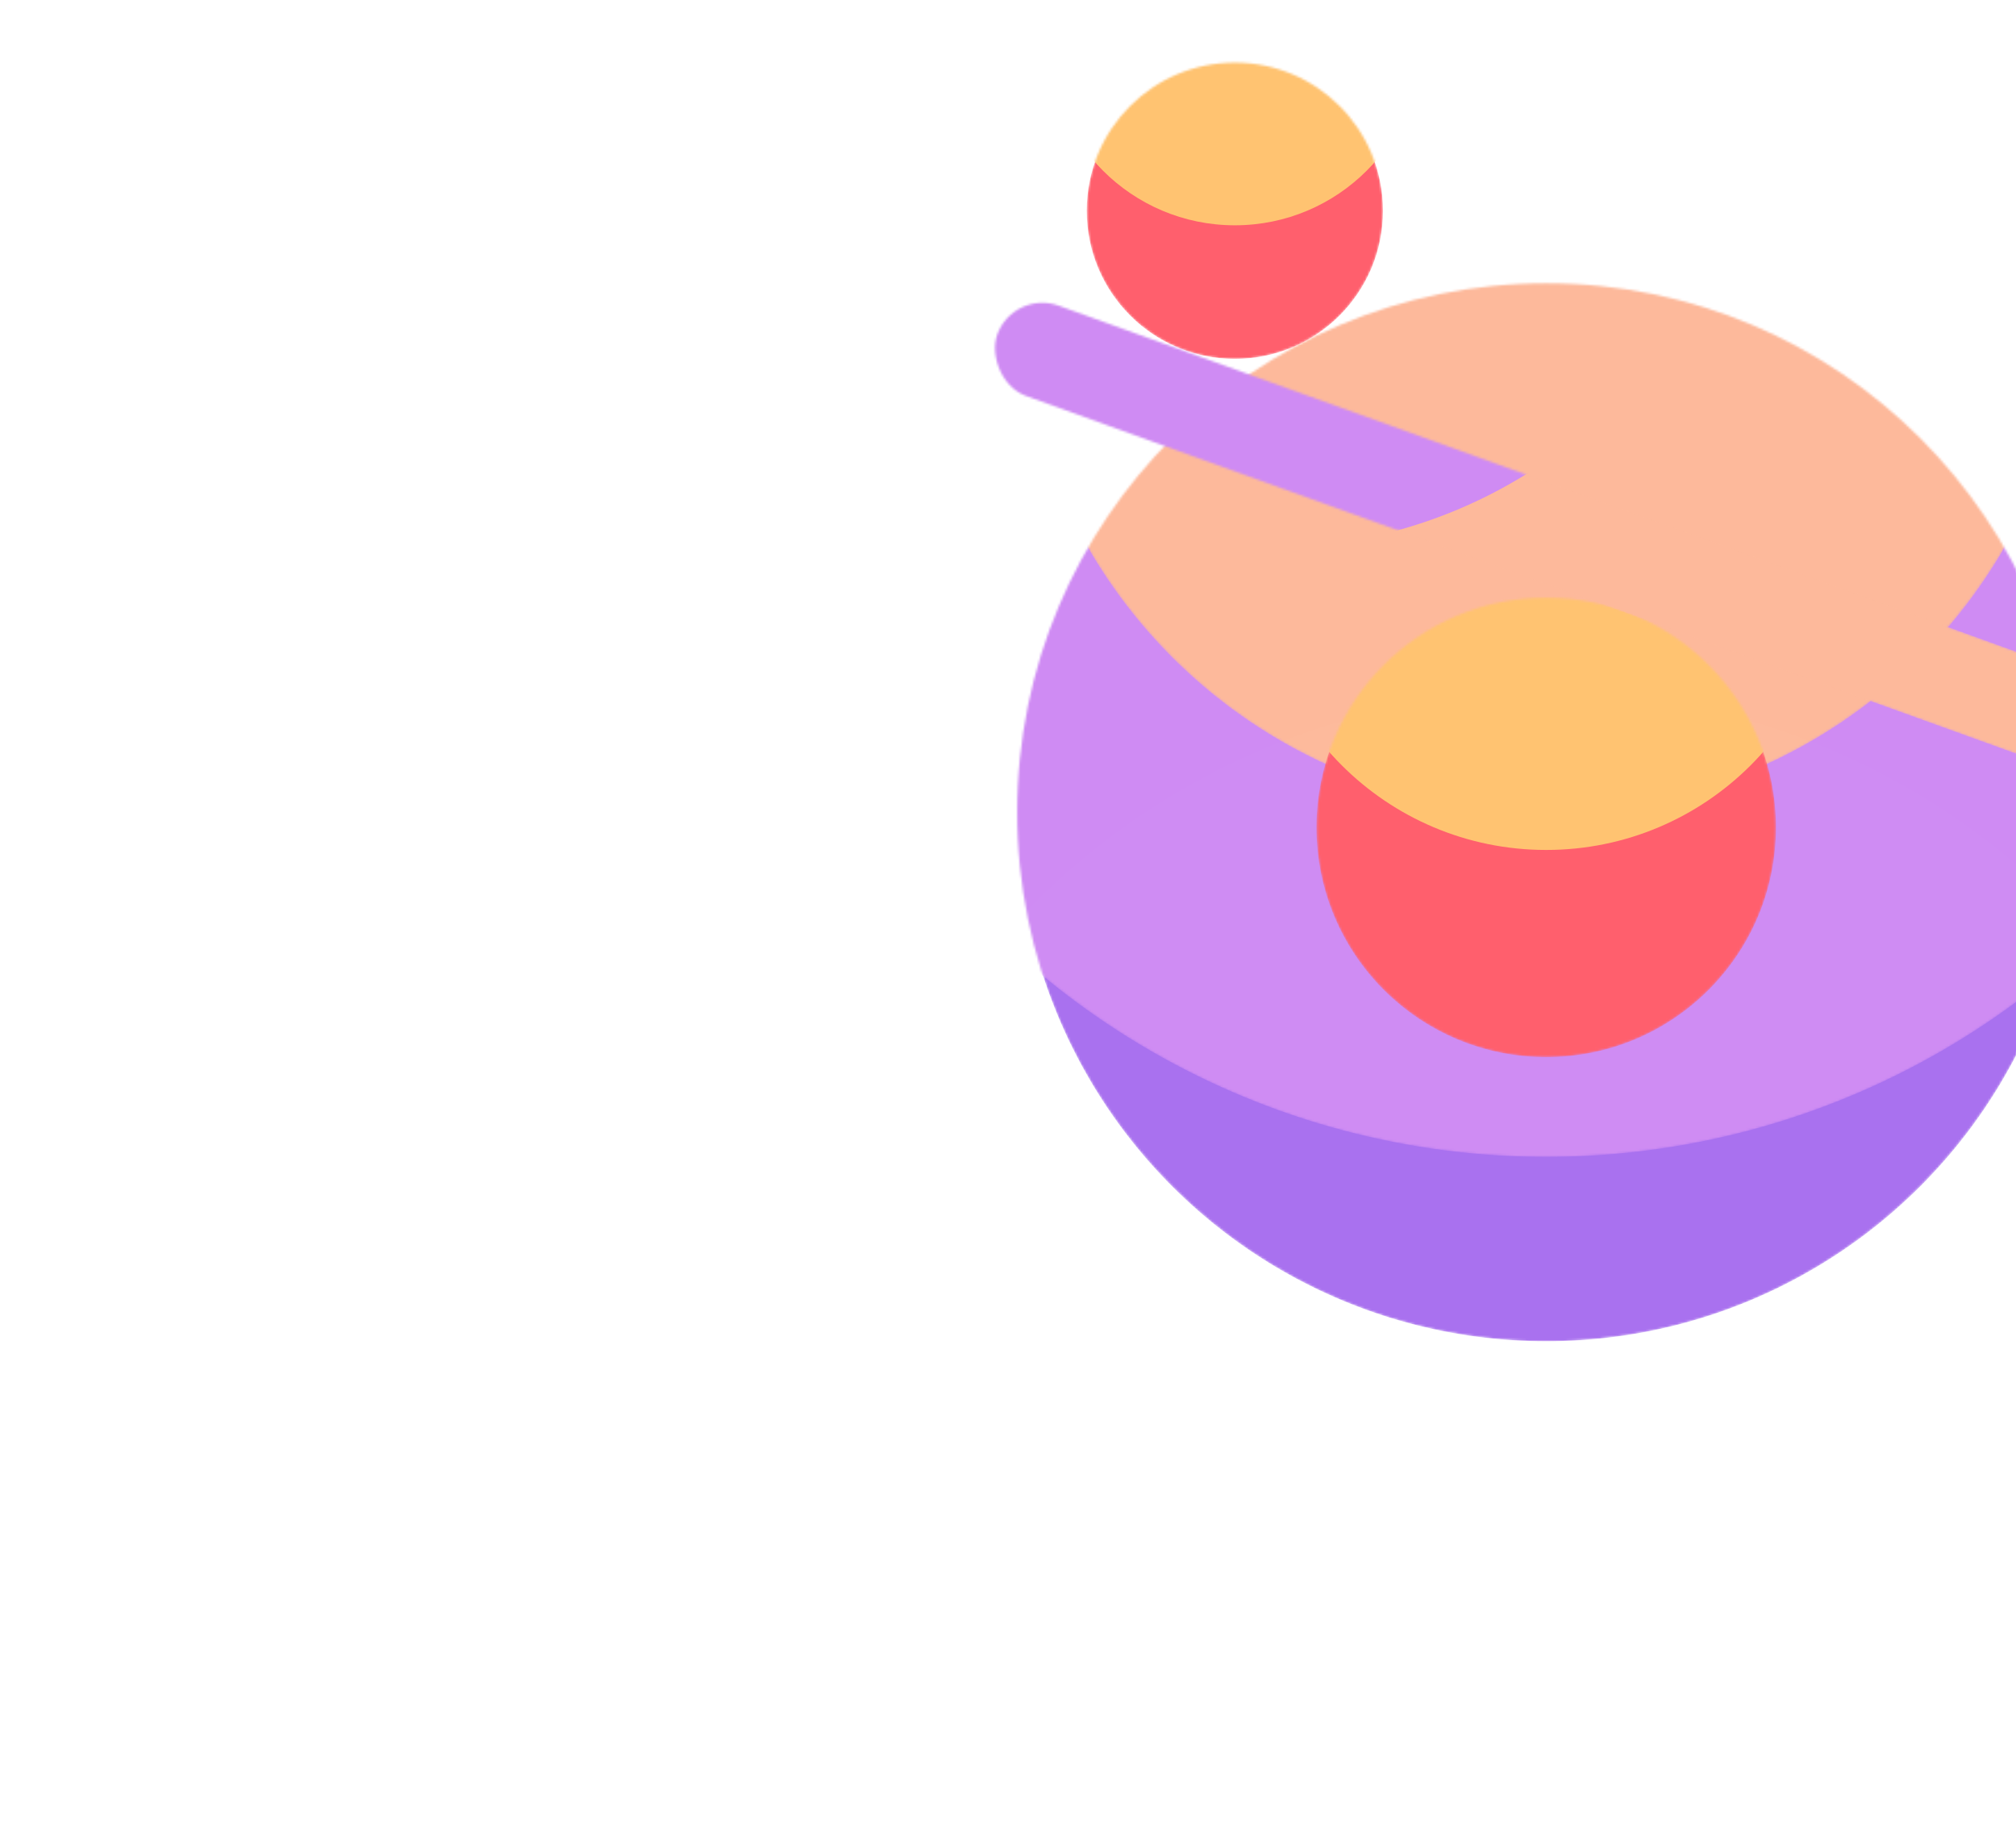 <svg width="884" height="800" viewBox="0 0 884 800" fill="none" xmlns="http://www.w3.org/2000/svg">
<mask id="mask0_374_3937" style="mask-type:alpha" maskUnits="userSpaceOnUse" x="446" y="124" width="464" height="465">
<circle cx="678" cy="356.193" r="231.965" transform="rotate(-90 678 356.193)" fill="#A870EF"/>
</mask>
<g mask="url(#mask0_374_3937)">
<circle cx="678" cy="356.193" r="231.965" transform="rotate(-90 678 356.193)" fill="#A870EF"/>
<mask id="mask1_374_3937" style="mask-type:alpha" maskUnits="userSpaceOnUse" x="331" y="-186" width="694" height="694">
<circle cx="677.999" cy="160.68" r="346.622" fill="#D9D9D9"/>
</mask>
<g mask="url(#mask1_374_3937)">
<g filter="url(#filter0_f_374_3937)">
<circle cx="677.999" cy="160.68" r="346.622" fill="#CF8BF3"/>
</g>
</g>
<mask id="mask2_374_3937" style="mask-type:alpha" maskUnits="userSpaceOnUse" x="446" y="-108" width="464" height="465">
<circle cx="678" cy="124.229" r="231.965" fill="#D9D9D9"/>
</mask>
<g mask="url(#mask2_374_3937)">
<g filter="url(#filter1_f_374_3937)">
<circle cx="678" cy="124.229" r="231.965" fill="#FDB99B"/>
</g>
</g>
</g>
<g filter="url(#filter2_b_374_3937)">
<circle cx="678" cy="621.296" r="318.123" fill="white" fill-opacity="0.01"/>
</g>
<g filter="url(#filter3_ii_374_3937)">
<mask id="mask3_374_3937" style="mask-type:alpha" maskUnits="userSpaceOnUse" x="577" y="262" width="202" height="202">
<circle cx="678.001" cy="362.822" r="100.739" transform="rotate(-90 678.001 362.822)" fill="#FF5F6D"/>
</mask>
<g mask="url(#mask3_374_3937)">
<circle cx="678.001" cy="362.822" r="100.739" transform="rotate(-90 678.001 362.822)" fill="#FF5F6D"/>
<g filter="url(#filter4_f_374_3937)">
<circle cx="677.999" cy="245.893" r="126.823" transform="rotate(-90 677.999 245.893)" fill="#FFC371"/>
</g>
</g>
</g>
<g filter="url(#filter5_ii_374_3937)">
<mask id="mask4_374_3937" style="mask-type:alpha" maskUnits="userSpaceOnUse" x="476" y="27" width="131" height="131">
<circle cx="541.472" cy="92.417" r="64.95" transform="rotate(-90 541.472 92.417)" fill="#FF5F6D"/>
</mask>
<g mask="url(#mask4_374_3937)">
<circle cx="541.472" cy="92.417" r="64.95" transform="rotate(-90 541.472 92.417)" fill="#FF5F6D"/>
<g filter="url(#filter6_f_374_3937)">
<circle cx="541.473" cy="17.028" r="81.768" transform="rotate(-90 541.473 17.028)" fill="#FFC371"/>
</g>
</g>
</g>
<g filter="url(#filter7_ii_374_3937)">
<mask id="mask5_374_3937" style="mask-type:alpha" maskUnits="userSpaceOnUse" x="436" y="132" width="484" height="203">
<rect x="444.436" y="126.88" width="510.877" height="42.1" rx="21.05" transform="rotate(19.869 444.436 126.88)" fill="#A870EF"/>
</mask>
<g mask="url(#mask5_374_3937)">
<rect x="444.436" y="126.88" width="510.877" height="42.1" rx="21.05" transform="rotate(19.869 444.436 126.88)" fill="#FDB99B"/>
<g filter="url(#filter8_f_374_3937)">
<ellipse cx="555.845" cy="25.149" rx="215.089" ry="215.089" fill="#CF8BF3"/>
</g>
</g>
</g>
<defs>
<filter id="filter0_f_374_3937" x="169.664" y="-347.654" width="1016.67" height="1016.67" filterUnits="userSpaceOnUse" color-interpolation-filters="sRGB">
<feFlood flood-opacity="0" result="BackgroundImageFix"/>
<feBlend mode="normal" in="SourceGraphic" in2="BackgroundImageFix" result="shape"/>
<feGaussianBlur stdDeviation="80.856" result="effect1_foregroundBlur_374_3937"/>
</filter>
<filter id="filter1_f_374_3937" x="247.679" y="-306.092" width="860.643" height="860.643" filterUnits="userSpaceOnUse" color-interpolation-filters="sRGB">
<feFlood flood-opacity="0" result="BackgroundImageFix"/>
<feBlend mode="normal" in="SourceGraphic" in2="BackgroundImageFix" result="shape"/>
<feGaussianBlur stdDeviation="99.178" result="effect1_foregroundBlur_374_3937"/>
</filter>
<filter id="filter2_b_374_3937" x="94.774" y="38.07" width="1166.45" height="1166.45" filterUnits="userSpaceOnUse" color-interpolation-filters="sRGB">
<feFlood flood-opacity="0" result="BackgroundImageFix"/>
<feGaussianBlur in="BackgroundImageFix" stdDeviation="132.551"/>
<feComposite in2="SourceAlpha" operator="in" result="effect1_backgroundBlur_374_3937"/>
<feBlend mode="normal" in="SourceGraphic" in2="effect1_backgroundBlur_374_3937" result="shape"/>
</filter>
<filter id="filter3_ii_374_3937" x="577.262" y="262.082" width="201.479" height="201.479" filterUnits="userSpaceOnUse" color-interpolation-filters="sRGB">
<feFlood flood-opacity="0" result="BackgroundImageFix"/>
<feBlend mode="normal" in="SourceGraphic" in2="BackgroundImageFix" result="shape"/>
<feColorMatrix in="SourceAlpha" type="matrix" values="0 0 0 0 0 0 0 0 0 0 0 0 0 0 0 0 0 0 127 0" result="hardAlpha"/>
<feMorphology radius="17.989" operator="erode" in="SourceAlpha" result="effect1_innerShadow_374_3937"/>
<feOffset/>
<feGaussianBlur stdDeviation="44.973"/>
<feComposite in2="hardAlpha" operator="arithmetic" k2="-1" k3="1"/>
<feColorMatrix type="matrix" values="0 0 0 0 1 0 0 0 0 1 0 0 0 0 1 0 0 0 1 0"/>
<feBlend mode="normal" in2="shape" result="effect1_innerShadow_374_3937"/>
<feColorMatrix in="SourceAlpha" type="matrix" values="0 0 0 0 0 0 0 0 0 0 0 0 0 0 0 0 0 0 127 0" result="hardAlpha"/>
<feMorphology radius="17.989" operator="erode" in="SourceAlpha" result="effect2_innerShadow_374_3937"/>
<feOffset/>
<feGaussianBlur stdDeviation="16.19"/>
<feComposite in2="hardAlpha" operator="arithmetic" k2="-1" k3="1"/>
<feColorMatrix type="matrix" values="0 0 0 0 1 0 0 0 0 1 0 0 0 0 1 0 0 0 0.8 0"/>
<feBlend mode="normal" in2="effect1_innerShadow_374_3937" result="effect2_innerShadow_374_3937"/>
</filter>
<filter id="filter4_f_374_3937" x="440.205" y="8.099" width="475.587" height="475.587" filterUnits="userSpaceOnUse" color-interpolation-filters="sRGB">
<feFlood flood-opacity="0" result="BackgroundImageFix"/>
<feBlend mode="normal" in="SourceGraphic" in2="BackgroundImageFix" result="shape"/>
<feGaussianBlur stdDeviation="55.485" result="effect1_foregroundBlur_374_3937"/>
</filter>
<filter id="filter5_ii_374_3937" x="476.521" y="27.467" width="129.9" height="129.9" filterUnits="userSpaceOnUse" color-interpolation-filters="sRGB">
<feFlood flood-opacity="0" result="BackgroundImageFix"/>
<feBlend mode="normal" in="SourceGraphic" in2="BackgroundImageFix" result="shape"/>
<feColorMatrix in="SourceAlpha" type="matrix" values="0 0 0 0 0 0 0 0 0 0 0 0 0 0 0 0 0 0 127 0" result="hardAlpha"/>
<feMorphology radius="11.598" operator="erode" in="SourceAlpha" result="effect1_innerShadow_374_3937"/>
<feOffset/>
<feGaussianBlur stdDeviation="46.393"/>
<feComposite in2="hardAlpha" operator="arithmetic" k2="-1" k3="1"/>
<feColorMatrix type="matrix" values="0 0 0 0 1 0 0 0 0 1 0 0 0 0 1 0 0 0 1 0"/>
<feBlend mode="normal" in2="shape" result="effect1_innerShadow_374_3937"/>
<feColorMatrix in="SourceAlpha" type="matrix" values="0 0 0 0 0 0 0 0 0 0 0 0 0 0 0 0 0 0 127 0" result="hardAlpha"/>
<feMorphology radius="11.598" operator="erode" in="SourceAlpha" result="effect2_innerShadow_374_3937"/>
<feOffset/>
<feGaussianBlur stdDeviation="10.438"/>
<feComposite in2="hardAlpha" operator="arithmetic" k2="-1" k3="1"/>
<feColorMatrix type="matrix" values="0 0 0 0 1 0 0 0 0 1 0 0 0 0 1 0 0 0 0.8 0"/>
<feBlend mode="normal" in2="effect1_innerShadow_374_3937" result="effect2_innerShadow_374_3937"/>
</filter>
<filter id="filter6_f_374_3937" x="388.158" y="-136.286" width="306.628" height="306.628" filterUnits="userSpaceOnUse" color-interpolation-filters="sRGB">
<feFlood flood-opacity="0" result="BackgroundImageFix"/>
<feBlend mode="normal" in="SourceGraphic" in2="BackgroundImageFix" result="shape"/>
<feGaussianBlur stdDeviation="35.773" result="effect1_foregroundBlur_374_3937"/>
</filter>
<filter id="filter7_ii_374_3937" x="430.129" y="126.88" width="494.773" height="213.228" filterUnits="userSpaceOnUse" color-interpolation-filters="sRGB">
<feFlood flood-opacity="0" result="BackgroundImageFix"/>
<feBlend mode="normal" in="SourceGraphic" in2="BackgroundImageFix" result="shape"/>
<feColorMatrix in="SourceAlpha" type="matrix" values="0 0 0 0 0 0 0 0 0 0 0 0 0 0 0 0 0 0 127 0" result="hardAlpha"/>
<feOffset/>
<feGaussianBlur stdDeviation="29.824"/>
<feComposite in2="hardAlpha" operator="arithmetic" k2="-1" k3="1"/>
<feColorMatrix type="matrix" values="0 0 0 0 1 0 0 0 0 1 0 0 0 0 1 0 0 0 1 0"/>
<feBlend mode="normal" in2="shape" result="effect1_innerShadow_374_3937"/>
<feColorMatrix in="SourceAlpha" type="matrix" values="0 0 0 0 0 0 0 0 0 0 0 0 0 0 0 0 0 0 127 0" result="hardAlpha"/>
<feOffset/>
<feGaussianBlur stdDeviation="11.267"/>
<feComposite in2="hardAlpha" operator="arithmetic" k2="-1" k3="1"/>
<feColorMatrix type="matrix" values="0 0 0 0 1 0 0 0 0 1 0 0 0 0 1 0 0 0 1 0"/>
<feBlend mode="normal" in2="effect1_innerShadow_374_3937" result="effect2_innerShadow_374_3937"/>
</filter>
<filter id="filter8_f_374_3937" x="197.497" y="-333.199" width="716.695" height="716.696" filterUnits="userSpaceOnUse" color-interpolation-filters="sRGB">
<feFlood flood-opacity="0" result="BackgroundImageFix"/>
<feBlend mode="normal" in="SourceGraphic" in2="BackgroundImageFix" result="shape"/>
<feGaussianBlur stdDeviation="71.629" result="effect1_foregroundBlur_374_3937"/>
</filter>
</defs>
</svg>
